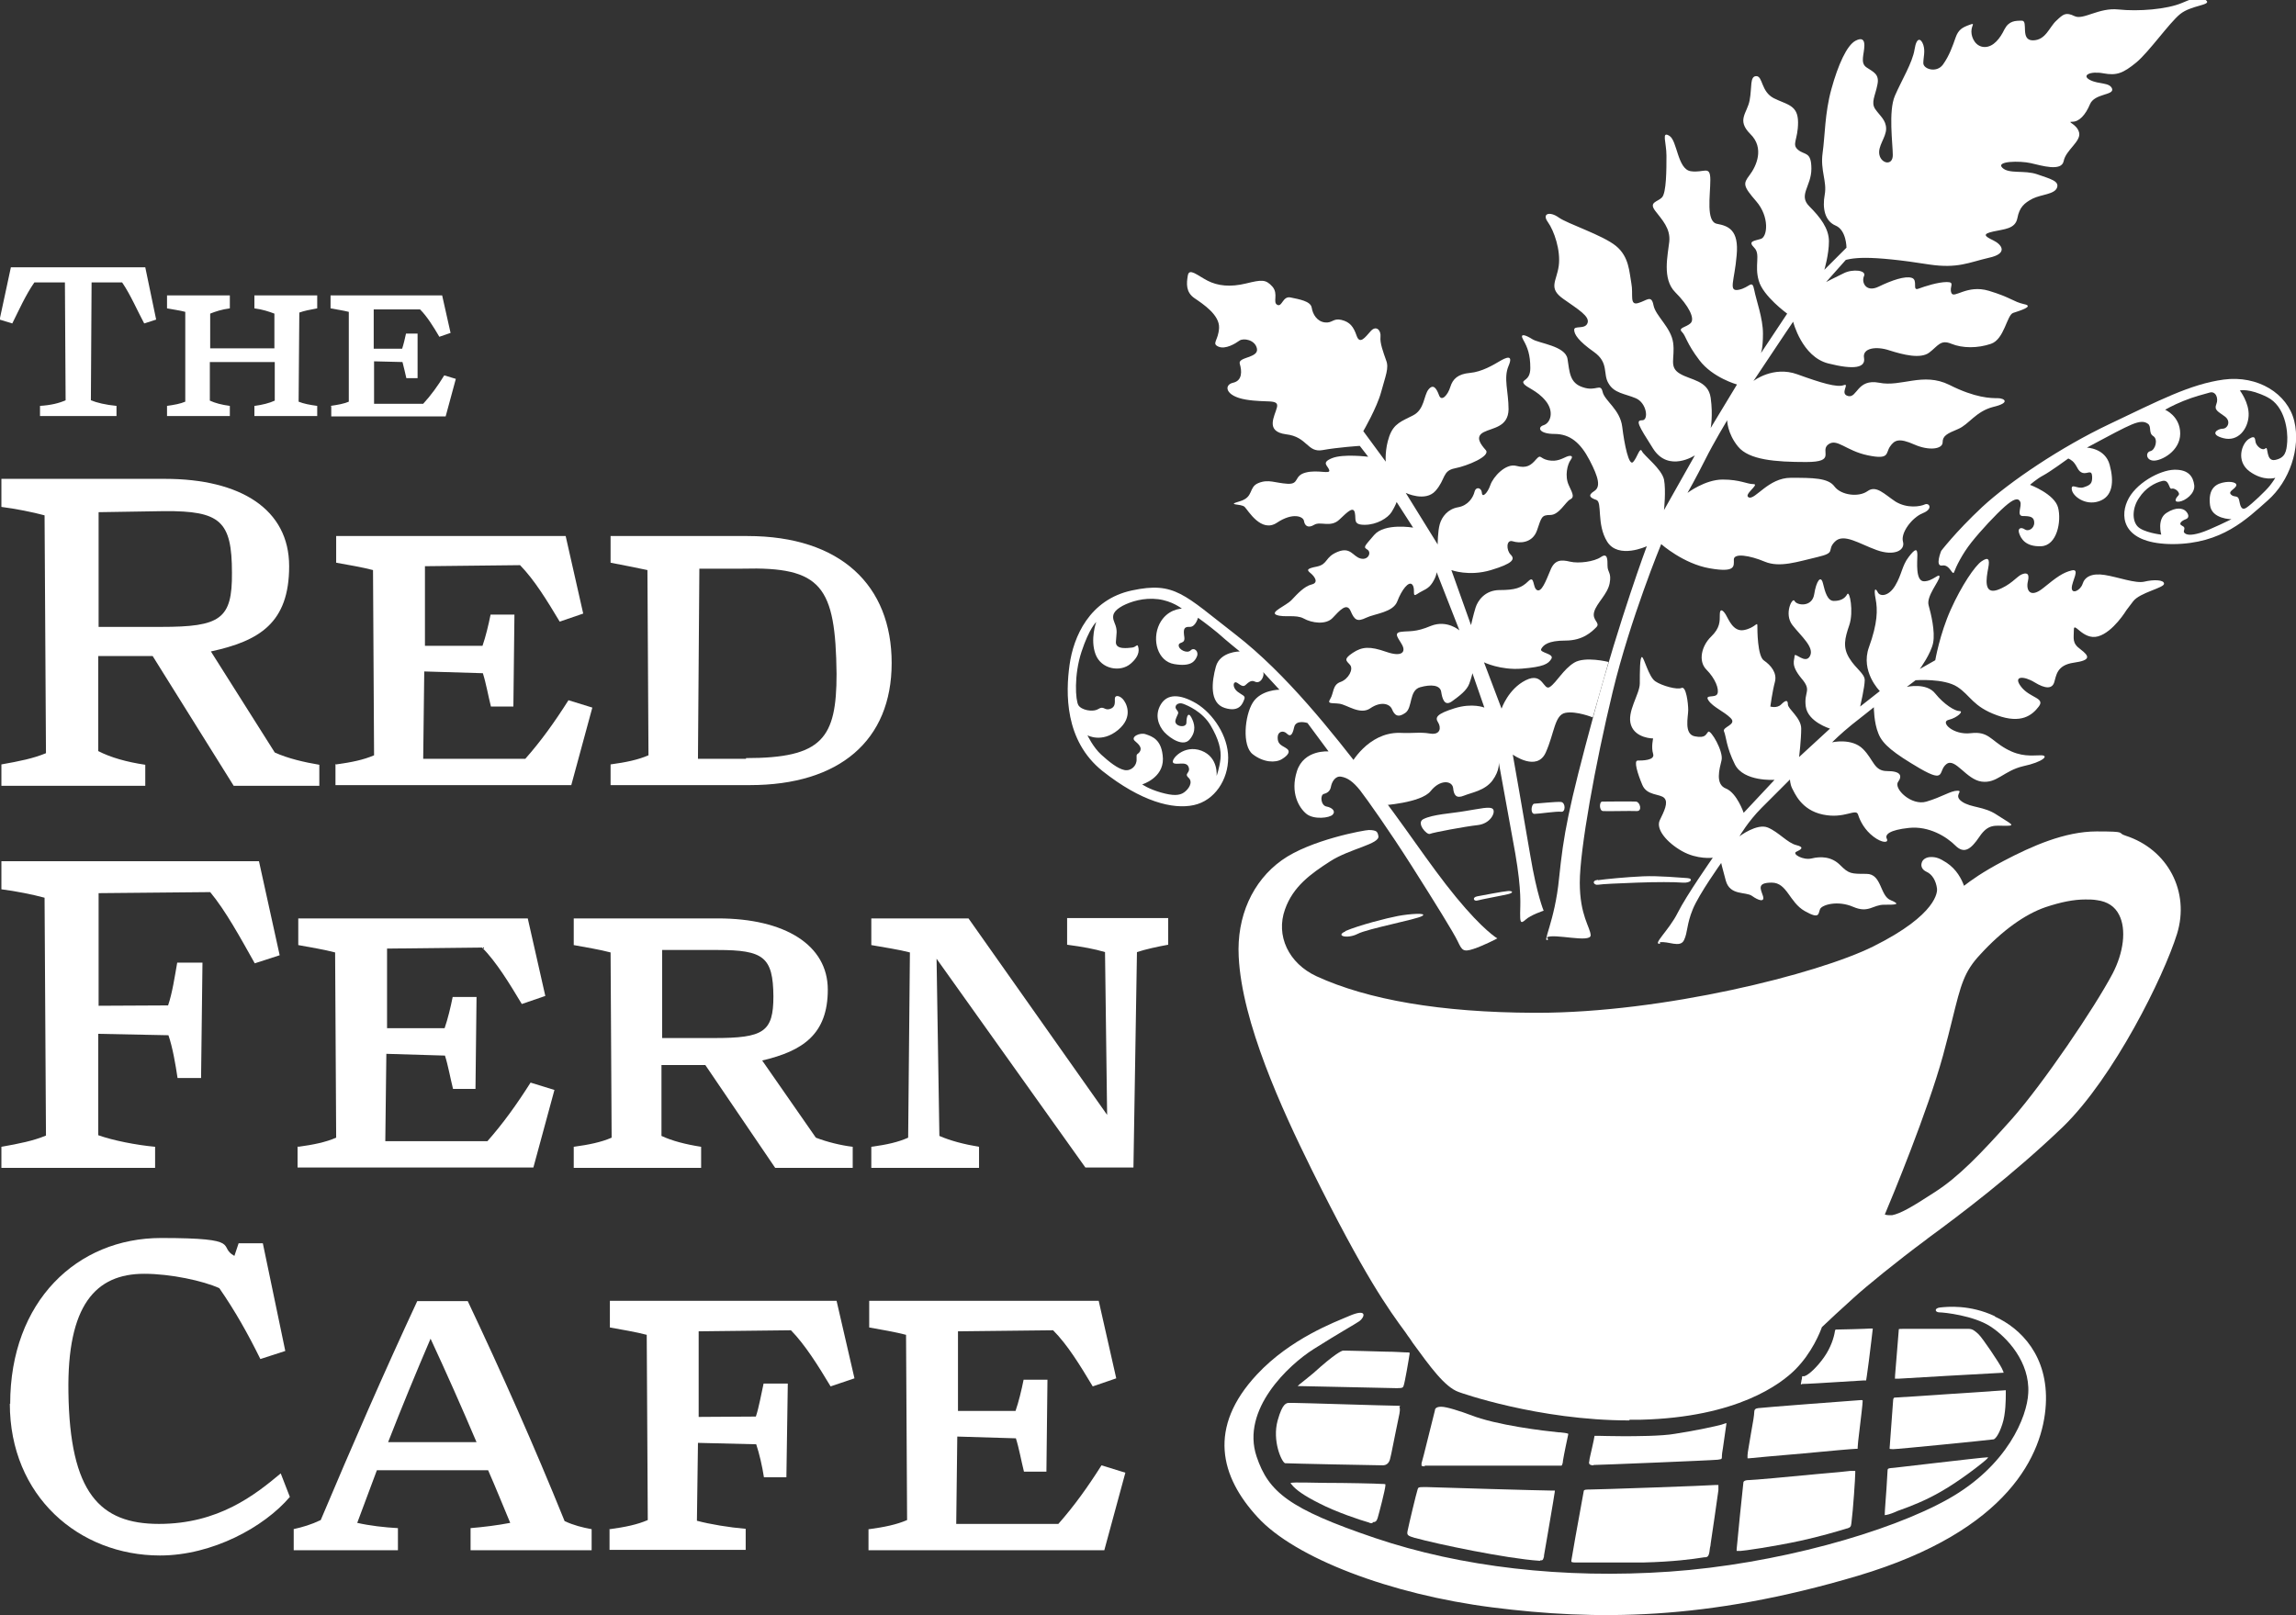 <?xml version="1.0" encoding="UTF-8"?><svg id="Layer_1" xmlns="http://www.w3.org/2000/svg" viewBox="0 0 654.3 460.4"><rect x="0" y="0" width="654.3" height="460.4" fill="#333333" stroke="none"/><defs><style>.cls-1{fill:#fff;}</style></defs><path class="cls-1" d="m473.1,269c-2.4.4,2.5-3.8,5-8.8,2.5-5,10-15.7,10-15.7,0,0-4.4.6-8.8-1.9-4.4-2.5-7.5-6.3-6.3-8.8s2.5-5,1.3-6.3-5-.6-6.3-3.8c-1.3-3.1-2.5-6.9-1.3-6.9s5,0,4.4-1.9,0-4.4,0-4.4c0,0-5,0-6.3-3.8-1.3-3.8,2.5-8.8,2.5-11.9s0-7.5.6-7.5,1.9,5.6,3.8,6.9c1.9,1.3,6.3,2.5,7.5,1.9,1.3-.6,1.9,4.4,1.9,6.3s-1.3,6.9,1.9,7.5c3.1.6,3.1-.6,3.8-1.3s4.4,5.6,3.8,8.1c-.6,2.5-1.9,6.9,1.3,8.1,3.1,1.3,5,6.9,5,6.9l8.8-9.4s-8.8.6-11.3-4.4-2.5-8.1-3.1-9.4c-.6-1.3,3.8-1.9,1.9-3.8-1.9-1.9-5-3.1-6.3-5-1.3-1.9,1.9-.6,2.5-1.9s-.6-4.4-3.1-6.9-1.3-6.9,1.3-9.4,2.5-4.4,2.5-6.3.9-1.3,1.7,0,2.1,5,5.2,4.4,3.8-2.5,3.8-1.3,0,8.8,1.9,10c1.9,1.3,3.8,3.5,3.1,6.1s-1.3,7-1.3,7c0,0,1.9.6,3.1-.6,1.3-1.3,1.9-1.3,1.9,0s3.8,3.8,3.8,6.9-.6,8.1-.6,8.1l8.8-8.1s-6.3-1.9-6.9-6.3,1.9-4.4-1.3-8.1c-3.1-3.8-1.9-5-1.9-6.3s3.1,2.5,4.4,0c1.3-2.5-2.5-5.6-5-8.8s0-8.1.6-6.9c.6,1.3,5,1.9,5.6-1.9s1.9-5.6,2.5-3.1,1.3,5,3.1,5,3.1-.6,3.8-1.9,1.9,5,.6,8.8c-1.3,3.8-1.9,6.3,0,9.4s4.4,4.4,4.4,6.3-1.3,7.5-1.3,7.5l5.6-4.4s-5.6-5.6-3.1-12.5,2.5-10.7,1.9-13.8c-.6-3.1,0-3.1.6-1.9.6,1.3,3.1,1.3,5-1.9s1.9-5.6,3.8-8.1c1.9-2.5,2.5-2.5,2.5-.6s-.6,7.5,1.9,7.5,4.4-2.5,4.4-1.3-3.8,5.6-3.1,8.1,1.9,7.5,1.3,10.7c-.6,3.1-3.8,7.5-3.8,7.5l4.4-2.5s1.3-7.5,4.4-14.4c3.1-6.9,6.9-12.5,8.8-13.8s2.4-.7,1.9,1.9c-.6,3.1-1.3,7.5,2.5,6.3,3.8-1.3,5.6-3.8,6.9-4.4s2.5-.6,1.9,1.9.6,5,4.4,1.9,5.6-4.4,8.1-5,0,3.1,0,5,2.5.7,3.1-1.2,2.5-3.1,6.3-2.5,8.8,2.5,11.3,1.9,5.6-.6,5.6.6-6.9,2.5-8.8,5l-1.9,2.5s-3.8,6.3-8.1,7.5-6.9-4.4-6.9-1.9-.6,3.8,1.9,5.6c2.5,1.9,3.1,3.1-1.9,3.8s-5,3.8-5.6,5.6c-.6,1.9-2.5,1.9-5.6,0-3.1-1.9-6.3-1.9-3.8,1.3s6.9,3.1,5,5.6c-1.9,2.5-5,5-11.9,2.5-6.9-2.5-7.5-5.6-11.3-8.1-3.8-2.5-11.9-1.9-11.9-1.9l-2.5,1.9s5.6-1.3,8.1,1.9c2.5,3.1,5.6,5,6.9,5s-.6,1.9-3.1,2.5,1.3,4.4,6.3,3.8,5.6,1.9,10,4.4c4.4,2.5,7.5,1.9,10,1.9s.6,1.9-5,3.1c-5.6,1.3-7.5,5-11.9,4.4-4.4-.6-7.5-6.9-10-5s0,5.6-7.5,1.3c-7.5-4.4-10.7-6.9-11.9-10-1.3-3.1-1.3-7.5-1.3-7.5,0,0-3.1,2.5-6.3,5-3.1,2.5-5.6,5-5.6,5,0,0,5.6-1.3,8.8,1.9,3.1,3.1,3.1,6.3,6.9,6.3s4.4,1.3,3.1,3.1c-1.3,1.9,3.8,6.9,8.1,5.6,4.4-1.3,6.9-3.1,8.8-3.1s-1.3,1.3,1.3,3.1,6.3,1.3,10,3.8c3.8,2.5,5.6,3.1,2.5,3.1s-5-.6-7.5,3.1-4.4,5-6.9,2.5-7.5-5.6-13.2-5c-5.6.6-6.9,1.9-6.3,3.1s-1.3,1.3-3.8-.6-3.8-4.4-4.4-6.3c-.6-1.9-3.8,1.3-10,0-6.3-1.3-8.1-6.3-8.8-7.5-.6-1.3-.6-2.5-.6-2.5l-8.1,8.1c-3.8,3.8-6.3,8.1-6.3,8.1,0,0,5-3.8,8.1-2.5,3.1,1.3,5.6,4.4,8.1,5s1.3,1.3,0,1.9,1.9,2.5,4.4,1.9,5.6-.6,8.1,1.9,3.1,2.5,7.5,2.5,3.8,6.3,6.9,7.5c3.1,1.3,1.3,1.3-1.9,1.3s-4.4,2.5-8.8.6c-4.4-1.9-8.8-.6-9.4.6-.6,1.3,0,3.1-4.4.6s-5-8.1-9.4-8.1-3.1,1.9-2.5,3.8c.6,1.9-1.3,1.3-3.1,0s-6.3,0-7.5-4.4-1.3-5-1.3-5c0,0-6.3,8.8-8.1,13.2s-1.4,6.5-2.5,8.8-4.5.2-6.9.6Z"/><path class="cls-1" d="m441.2,267.8c-2,1.3,1.9-5,3.1-17.5,1.3-12.5,2.5-19.4,10-47,7.5-27.6,15-47.6,15-47.6,0,0-8.1,3.8-11.3-1.3-3.1-5-1.3-11.3-3.1-11.9s-2.5-1.3-.6-2.5,1.3-3.8-1.3-8.8-5.6-7.5-10-7.5-5-1.9-3.1-2.5,3.1-3.8.6-6.9-5.6-3.8-6.3-5,1.9-.6,1.9-4.4-.8-5.9-2-8c-1.2-2.1.7-1.4,2.6-.2s9.4,1.9,10,5.6c.6,3.8.6,6.9,4.4,8.1,3.8,1.3,5-1.3,5.6,1.3s5,5,5.6,10c.6,5,1.9,11.3,3.1,10s1.9-4.4,2.5-3.1,5.6,5,6.3,8.1c.6,3.1,0,8.7,0,8.7l8.8-15.6s-7.5,5-11.9-1.9c-4.4-6.9-5-8.1-3.1-8.1s1.3-5-1.9-6.3c-3.1-1.3-6.1-1.4-7.7-4.2-1.7-2.7.2-5.9-4.2-9s-5.6-5-5.6-6.3,3.1,0,3.8-1.9-2.5-3.8-6.9-6.9-1.9-5-1.3-9.4c.6-4.4-1.3-10-3.1-12.5s.6-3.1,3.1-1.3,12.5,5,16.3,8.1c3.8,3.1,3.8,7.5,4.4,10.7.6,3.1-.6,6.3,1.9,5.6s3.8-2.5,4.4.6,5,6.3,5.6,10.7c.6,4.4-1.3,6.9,1.9,8.8,3.1,1.9,8.1,1.9,8.8,6.9s0,8.6,0,8.6l7.5-12.4s-6.9-1.9-10.7-6.9c-3.8-5-3.8-6.9-5-8.1s1.3-1.3,2.5-2.5c1.3-1.3-.6-5-4.4-8.8-3.8-3.8-2.1-10.6-1.7-14.4.4-3.8-2.1-6.3-4-8.8-1.9-2.5.6-2.5,1.9-3.8s1.3-8.1,1.3-11.9-1.5-7.1.8-5.7c2.3,1.3,2.3,9.5,6.1,10.1s5.6-1.9,5.6,2.5-1.3,11.9,1.9,12.5,6.3,1.7,5.6,9c-.6,7.3-2.5,10.4.6,9.8s3.8-3.1,4.4,0c.6,3.1,2.5,8.1,2.5,12.5s-.6,5.6-.6,5.6l7.5-11.3s-6.9-5-8.1-9.4c-1.3-4.4.6-7.5-1.3-9.4-1.9-1.9,0-1.9,1.9-2.5s2.5-6.3-1.3-10.7c-3.8-4.4-3.8-5-1.9-7.5s4.3-7.7.2-11.7c-4-4-.9-5.9-.2-9.6s0-6.9,1.9-6.9,1.3,4.4,5,6.3c3.8,1.9,6.9,1.9,6.9,6.9s-1.9,6.2,0,7.8,3.8.4,3.8,5.4-3.8,7.5-.6,10.7c3.1,3.1,5.6,6.3,5.6,10s-1.3,8.1-1.3,8.1l6.3-6.3s0-5-3.1-6.3-3.8-5-3.1-8.8-1.3-6.9-.6-11.9.6-11.3,2.5-18.2,4.4-12.5,6.9-13.8q2.5-1.3,2.5,1.3c0,2.5-1.3,5,.6,6.3,1.9,1.3,3.8,1.9,3.1,5-.6,3.1-1.9,5-.6,6.9,1.3,1.9,3.1,3.1,3.1,5.6s-2.5,5-1.9,7.5,3.8,3.1,3.8,0-1.3-12.5.6-16.9,5-9.4,5.6-13.2c.6-3.8,1.9-3.1,2.5-1.3.6,1.9,0,3.5,0,5.2s3.8,2.9,5.6.4,2.8-5.4,3.6-7.7c.8-2.3,2-2.9,3.9-3.6s.6,0,.6,1.9,1.3,4.4,3.8,4.4,4.4-2.5,5.6-5c1.3-2.5,3.1-2.5,5-2.5s-.6,5.6,3.1,5.6,4.7-3.8,6.7-5.6c2-1.9,2.7-2.5,5.2-1.3s6.9-2.5,12.5-1.9,13.8,0,18.2-1.9c4.4-1.9,5.6-1.9,6.9-.6s-4.4,1.3-7.5,3.8-8.8,10.7-12.5,13.8c-3.8,3.1-5.6,3.8-9.4,3.1s-6.3.6-3.8,1.9,5.6.6,6.3,2.5c.6,1.9-5,1.3-6.3,4.4-1.3,3.1-3.1,5-5,5s1.3.6,1.9,3.1c.6,2.5-3.8,5-4.4,8.1-.6,3.1-6.3,1.3-9.4.6s-10-.6-8.1,1.3,6.3.6,10,1.9,6.3,1.9,5.6,3.8-4.4,1.9-6.9,3.1c-2.5,1.3-3.8,2.5-4.4,5.6s-3.8,3.1-6.9,3.8-2.5,1.3,0,2.5,4.4,3.8-1.3,5c-5.6,1.3-8.8,3.1-16.9,1.9-8.1-1.3-14.4-1.9-18.2-1.9s-5.6.6-5.6.6l-5.6,6.3s2.5-1.3,5-2.5c2.5-1.3,6.6-.9,5.8.8-.8,1.7.5,4.8,4.2,3s7.5-3.1,9.4-2.5,0,3.8,1.9,3.1,5.6-1.9,8.1-1.9.6,1.3,1.3,3.1,4.4-2.5,10.7-.6,6.9,3.1,10,3.8c3.1.6-1.3,1.9-3.1,2.5s-2.5,7.5-6.3,8.8c-3.8,1.3-8.1,1.3-11.3,0-3.1-1.3-3.8.6-6.3,2.5s-7.5.6-11.3-.6c-3.8-1.3-7.8-.7-7.3,2.1s-2.7,3.5-10.2,1.6c-7.5-1.9-10-11.9-10-11.9,0,0-3.8,5.6-6.3,9.4l-5,7.5s5.6-4.4,12.5-1.9,11.3,3.8,13.2,3.1-1.3,2.5,1.3,3.1,2.5-5,8.8-3.8c6.3,1.3,12.5-3.1,20,.6,7.5,3.8,11.9,3.8,13.8,3.8s3.8,1.3-1.3,2.5c-5,1.3-6.9,5-10,6.3-3.1,1.3-4.4,1.9-4.4,3.8s-3.8,2.5-8.1.6-5.6-1.3-6.9.6c-1.3,1.9,0,3.8-6.3,2.5s-8.8-5-11.3-3.1,2.5,5-6.3,5-16.3-.6-19.4-4.4c-3.1-3.8-3.1-7.5-3.1-7.5,0,0-3.8,6.3-6.3,11.3s-5,9.4-5,9.4c0,0,5-3.8,10-3.8s6.9,1.3,8.8,1.3-3.1,3.1-1.3,3.8,5.6-5.6,11.9-5.6,10.7,0,12.5,2.5c1.9,2.5,6.9,3.1,9.4,1.3s4.8.9,8,3c3.3,2,7,1.4,8.3.8s2.5,1.3-.6,2.5c-3.1,1.3-6.3,5.6-5.6,8.1s-2.5,4.2-7.5,2.4c-5-1.8-9.4-4.9-11.9-2.4-2.5,2.5.6,3.1-5,4.4-5.6,1.3-10.7,3.1-15,1.3s-8.8-2.5-8.8-.6.6,3.8-6.9,2.5c-7.5-1.3-13.8-6.9-13.8-6.9,0,0-8.8,21.3-13.8,42-5,20.7-9.4,45.1-9.4,54.5s3,12.7,3.1,15c0,2.3-10.5-.6-12.5.6Z"/><path class="cls-1" d="m439.9,259.6s-1.9-4.4-3.8-15.7-5-28.8-5-28.8c0,0,6.9,5,9.4-.6s2.5-10.7,5.6-11.3,7.8,1.3,7.8,1.3l4.5-15.8s-6.7-1.7-9.8.2-5,5.6-6.9,6.9-1.9-4.4-6.9-1.9c-5,2.5-6.9,8.1-6.9,8.1l-5-13.2s4.7,2.3,10.8,1.8c6.1-.5,7.5-1.3,8.4-2.8s-3.5-1.7-2.9-2.8c.6-1.1,1.9-2.4,6.9-2.4s7.5-2.5,8.8-3.8-1.3-1.9-.6-4.4,3.8-5,4.4-8.1-.6-3.1-.6-5,0-3.8-1.9-2.5-6.3,1.9-8.8,1.3-4.4-.6-5.6,2.5c-1.3,3.1-2.5,6.3-3.8,5.6s-.6-4.4-2.5-2.5c-1.9,1.9-3.8,2.5-8.1,2.5s-6.3,3.1-6.9,5-1.3,5-1.3,5l-5.6-15.7s5,1.9,11.3,0c6.3-1.9,6.9-3.1,5.6-4.4s-1.3-4.4.6-3.8,5.6.6,6.9-3.1c1.3-3.8,1.3-4.4,3.8-4.4s4.4-3.8,5.6-4.4,1-1.3-.3-4-.4-6.1.5-7.3c.9-1.2,0-1.4-1.2-.9s-2.7,1.5-5.2,1-2-1.9-3.5-.2c-1.4,1.6-2.6,2.6-5.6,1.8s-6.6,3.1-7.4,5.5c-.8,2.3-2.3,3.7-2.4,2.2s-1.7-1.9-2.1-.3-1.8,3.9-4.7,4.4c-2.9.5-4.6,2.7-5.2,4.8-.6,2.1-.6,5.8-.6,5.8l-9.1-14.7s5.6,2.7,8.5-.6c2.9-3.3,1.9-5.7,5.5-6.4s10.3-3.5,8.8-5.2c-1.5-1.7-3.1-3.8-.6-5.1s7-1.4,7.1-6.5c0-5.1-1.5-8.9,0-12.4,1.5-3.5-.9-2.3-2.6-1.3-1.7,1-5,3-8.4,3.3s-4.9,1.7-5.6,4c-.7,2.3-2.5,4.3-3.2,2.4-.7-1.9-1.6-3.4-3-1.7s-1.1,5.7-4.4,7.4c-3.3,1.7-5.5,2.3-6.8,6s-1,7.2-1,7.2l-6.4-8.7s3.9-6.7,5.1-11.2,2.3-6.8,1.4-9c-.8-2.3-1.8-4.9-1.6-6.7s-1.2-3.4-2.8-1.6-3.1,3.9-4,1.3c-.9-2.6-1.9-3.9-4.3-4.5s-2.6,1-4.8.7-3.4-2.3-3.7-4.2-3.7-2.4-6-2.9-2.4,2.8-3.8,2.1.4-3.1-1.4-5.2c-1.9-2.1-3-2-7.5-.9-4.5,1.1-8.1.7-11-.8s-5.2-3.7-5.6-1.5c-.4,2.3-.6,4.8,1.9,6.5s7.2,4.8,7,8.5c-.2,3.6-2.2,4.4-.2,5.3s4.9-.9,6-1.7,4.5-.3,5,2.3c.5,2.7-5.5,2.3-4.9,4.3.6,2,.8,4.8-1.9,5.4s-2.3,3.8,3.6,4.8c5.9,1,9.5-.3,8.9,2.2-.6,2.5-3.5,6.9,2.6,7.7,6.1.7,6,5.3,10.4,4.5,4.4-.8,10.6-1.2,10.6-1.2l2.4,3.1s-7.1-.9-10.3.4c-3.2,1.3-1.2,2.1-.8,3.4s-3.2-.2-6.7.7-1.7,3.4-5.2,3.2-5.4-1.4-8.3-.2c-2.9,1.2-1.2,4-5.3,5.2s.4.6,1.4,1.6c1,1,4.7,7.5,9.2,4.5s7.5-1.8,7.7-.5,1.1,2.2,2.9,1.1,4.7.9,7.2-1.5c2.5-2.4,4-3.8,4.4-1.9.4,1.9-.6,3.4,2.8,3.4s6.6-1.9,7.7-3.7,1.4-2.8,1.4-2.8l4.7,7.3s-8.1-1.4-11.1,2.1c-3,3.5-3.1,3.4-1.9,4.2s.2,3.1-2,2.5-2.8-3.4-6.5-1.9c-3.7,1.5-2.7,3.5-5.9,4.2-3.1.6-2.9,1-1.8,1.9s2.4,2.7.3,3.2-4.1,2.7-5.7,4.4-6.4,3.5-4.3,4.3,5.5-.2,7.7,1c2.3,1.3,6.4,1.9,8.3-.2,1.9-2,4-4.5,5.1-1.9s1.9,3.1,4.4,1.9,7.7-1.5,8.9-4.7,3.3-6,4.3-4.7c1,1.3-.3,3.8,1.4,2.6,1.8-1.2,3.1-1.3,4.3-3.2s1.2-3,1.2-3l6.5,16.6s-3.5-3.1-8.1-1.3c-4.5,1.9-6.1,1.4-8.5,1.7s-.7,1.9.3,3.8,0,3.5-4.6,1.9c-4.6-1.6-6.8-1.5-9.5.3s-1.9,2.2-.8,3.4-.4,4.1-2.7,4.9c-2.3.8-1.9,3.2-2.9,4.8-1,1.6.4,1.1,2.6,1.4s5.9,3.3,8.8,1.3,5.5-1.4,6.2.3,1.7,2.5,3.8,1,1-6.4,4.2-7.3,5.7-.6,6,1.3c.3,1.9.9,4.3,3.1,2.7s4.2-3.1,4.9-5,.9-3,.9-3l3.4,9.8s-3.4-1.4-8.5.2-5.6,2.6-4.7,4,.8,3.7-2.3,3.2-4.5,0-8.7-.2c-9.1-.1-13.9,9-13.9,9l8.9,11.7s11.2-.7,13.9-4.1c2.7-3.4,6.1-3,6.4-.9.2,2.1.9,3.1,3.1,2.2,2.2-.9,5.9-1.4,8.1-4.3,2.2-3,1.8-5.2,1.8-5.2,0,0,2.7,14.8,4.7,25.9,1.9,11,1.4,14.9,1.4,17.1s0,3.3,1.5,1.9,5.2-2.6,5.2-2.6Z"/><path class="cls-1" d="m426.7,267.5s-4-2.3-11.8-11.8-14.7-20.5-25-33.7c-10.2-13.2-23.3-29.9-37.9-41.2-14.6-11.3-17.2-15.1-29.4-12.5-12.2,2.6-16.7,13.3-17.8,21.2s-1.5,21.6,9.4,30.3c11,8.7,20,11,26,9.7,6-1.3,9.8-7.3,9.8-13.5s-4.3-12.6-9.1-15.5c-4.8-2.8-8.3-2.7-10.1.3s-.7,6,1,7.9c1.8,1.9,5.5,4.3,7.3,2,1.9-2.3,1.3-4.5.4-6.2s-1.4-.2-1.4,1.5-3.7,1.1-3.1-.8c.6-1.9,1.2-1.8.3-2.9s.4-2.2,1.8-1.7,5.6,2.3,7.9,6.2,3.1,7,2.8,9.6-1.1,4.8-1.1,4.8c0,0,.6-5.3-4.3-7.2-5-1.9-8.8,2.5-8.1,3.4s3.7-.6,4.4,1.2c.7,1.8-1.4,1.8,0,3.1s0,3.3-1.3,4.2-3.1,1-6.6,0-5.3-2.3-5.3-2.3c0,0,6-1.8,5.9-7.3-.2-5.6-3.2-6.4-4.9-7s-4.4.8-3.1,1.9,2.1,2,1.4,3.1c-.7,1-1,.2-.9,2.1s-1.6,3.5-3.5,3.1-4.3-2.3-6.6-4.4-3.9-5.5-3.9-5.5c0,0,4.1,2.3,8.7-1.5,4.6-3.8,2.3-7.9,1.3-8.9-1-1-2.2-1.1-2.2,0s.2,2.4-1.4,2.9-1.7-1-3.3,0-4.9.3-5.7-1.1c-.8-1.4-1.3-8.5.9-15.2,2.2-6.7,4.2-8.5,4.2-8.5,0,0-1.8,4.9-.2,9.2,1.6,4.3,7.1,5.2,10,2.7,2.9-2.5,2.3-4.3,2.1-5s-.6.3-1.7.4-4.7.7-4.6-1.6.6-3.2-.4-5.5,0-3.5,2.3-4.8c2.3-1.2,6-2.4,10.1-1.9s6.8,2.7,6.8,2.7c0,0-4.2,0-6.4,4.4-2.2,4.5-.5,10.6,4.2,11.4s5.9-.7,6.5-2.2c.6-1.4-.8-2.7-1.8-1.7s-3.4-.2-3.4-1.4,1.9-.3,1.6-2.4-.2-3,1.5-2.9,2.4-2.6,2.4-2.6c0,0,2.7,1.9,5.6,4.3,2.8,2.5,6.3,5.3,6.3,5.3,0,0-5.6,0-6.8,4.3s-1.9,10.4,2.5,11.8,5.2-1.5,5.6-2.5-.6-1.1-1.9-2.1-1.4-2.5-.7-2.7,1.9,1.7,2.9.8,1.7-1.5,2.7-1,1.9-.2,2.3-1.3c.4-1.1,0-1.5,0-1.5l4.7,5.1s-5.3,0-7.6,3.7-3.1,12.3,0,14.7,6.5,2.5,8.3,1.4,2.7-2.3,1.1-3.2-2.3-1.3-2.3-3,1.6-2.1,2.6-1.1,1.6.5,2.1-1.8c.5-2.3,3.8-1.2,3.8-1.2l6,8.1s-7-.6-9,5.6c-2,6.2.6,10.5,2.7,12.2,2.1,1.7,6.6,1.2,7.5.2s-.2-2-1.8-2.3-1.9-3.3-.7-3.6,1.8-1,2-2.1,1.1-3.1,2.9-2.8,3.4,1.4,5.4,3.9c2,2.6,8.2,11.3,14.8,21.7,6.6,10.4,11.8,18.8,13,21.3s1.5,3.2,4.5,2.2,6.4-2.8,6.4-2.8Z"/><path class="cls-1" d="m552.9,157.4s4.2-5.6,12-12.9c7.8-7.2,22.3-17,36.2-23.6,13.9-6.6,23-11.4,32.6-12.7,9.7-1.3,18.2,4,20.1,11.8,1.9,7.8-1.4,17.2-7.5,22.6s-13.1,12.4-27,12.5c-13.9,0-15.3-7.2-13.1-12.2,2.2-5.1,9.3-8.9,13.4-9s5.4,2,5.7,4.4-2.6,4.5-4.3,4.7-.9-1.1-.2-1.8-1-2.2-1.9-1.9-.6-2.7-2.7-2.2-4.8,2-6.6,4.8c-1.9,2.7-2.1,6.3-.5,8.1,1.6,1.8,6.8,2.4,6.8,2.4,0,0-1.3-4.4,1.5-6.2s4.7-1.3,5.5-.5,1.1,1.9,0,2.3-2.3,1.3-1,1.9,0,1.4.6,2,1.8.8,4.5,0,8.9-3.9,8.9-3.9c0,0-5.6,0-6.1-4s1-5.8,3.5-6.4,4.5,0,3.9,1c-.6,1-2.3,1.5-1.4,2.4s2,0,2.3,1.6c.3,1.5.6,3.1,2.1,2.1s5.5-4.8,6.6-6.2,1.6-2.3,1.6-2.3c0,0-3.3,1.1-7.3-1.8s-2.3-8-.2-9.3,1.6.4,2,1.3,1.8,2.2,2.7,1.4,0,3.9,2.8,3.3,3.2-2.3,3.4-5.2-.5-10.1-5.7-12.7c-5.2-2.6-7.8-1.9-7.8-1.9,0,0,2.7,3.5,2.5,7.2-.2,3.8-3,7.5-7.2,6.4s-1.6-2.7-.2-2.7,2.5-2.1.6-3.5c-1.9-1.4-3.1-1.8-2.4-3.5.7-1.7-.2-3.8-1.9-3.3s-4.3,1.1-7.5,2.4-5.2,2.5-5.2,2.5c0,0,4.3,1.8,4.3,6.8,0,5-5.4,7.8-7.6,7.7s-2.3-2.4-.9-2.7,2.3-3.4.8-4.3c-1.4-.9-.4-2.7-1.5-3.5s-2.4-.7-4.6.2-7,3.5-8.5,4.3-4.3,2.3-4.3,2.3c0,0,5.2.1,6.5,4.9s.9,9.1-3.1,10.4c-3.9,1.3-7.5-1.5-7.7-3.4s1.6,0,3.4-.6c1.8-.6,2.5-1,2.4-3.1s-1.4-.6-2.7-1-1.5-1.7-2.3-2.7c-.7-1-1.8-1.4-1.8-1.4,0,0-5.2,3.8-7.1,4.8-1.9,1-3.8,2.7-3.8,2.7,0,0,7,2.6,8,6.5,1,3.9-.3,10.8-4.8,11s-5.8-2.2-6.3-3.7.6-1.8,1.6-1.1,2.7-.2,2.7-1.9-1.2-1.9-3.2-1.9-.2-2.9-.8-4.1c-.6-1.2-1.9-.8-4.4,1.4s-6.8,6.8-9.5,10.2-4.4,7-4.9,8.4-1.2-2.2-3.4-1.8-.3-4.2-.3-4.2Z"/><path class="cls-1" d="m464.3,404.9c-26,0-48.4-8-48.6-8.1-4-1.4-8.2-7.3-13.1-14l-.8-1.2c-.4-.5-.8-1.1-1.2-1.7-5-6.8-11.7-16-26.9-46.7-8.4-17-19.8-41.8-20.7-60.5-.6-11.4,3.9-21.5,12.3-27.5,8.1-5.8,23.6-8.6,24.8-8.6s1.8.2,2.1.4c.4.3.5.8.6,1.3.5,2.3-8.1,3.6-13.7,7.2s-10.6,7.2-12.9,13.7c-2.7,7.5,1,15.4,9,19.1,14.6,6.7,35.4,10.3,61.9,10.4h1c35.7,0,79.8-11,95.7-18.9,18.5-9.2,18.3-15.8,18.2-16.5-.3-2.3-1.4-4.1-3-4.8-1.3-.6-1.6-1.6-1.4-2.4.2-1.1,1.3-1.8,2.7-1.8s2.4.3,4.4,1.6c2.9,1.9,4.3,4.7,5,6.6,1.8-1.4,5.2-3.9,11.3-7.1,8-4.2,17.4-8.4,26.5-8.4s5.6.4,8.2,1.2c12.1,3.9,18.4,16,14.7,28-3.8,12.2-18,40.9-32.5,55-14.5,13.9-29.4,25.1-38.4,31.7l-.5.4c-8.5,6.3-17.2,13.4-20.7,16.6-2.9,2.6-8,7.3-9.1,8.4-.5,1.4-2.8,7.3-7.6,12.1-4.1,4.1-16.5,13.6-44,14.3-1.1,0-2.1,0-3.2,0h0Zm72.8-58.7c.3.1.7.2,1.2.2s.6,0,.9,0c2.4-.5,5.3-2.1,12.2-6.6,6.7-4.3,12.9-10.7,22-20.9,8.9-10.1,23.4-31.5,28.6-41.3,3.2-6.1,4-12.7,1.9-16.8-1.2-2.4-3.3-3.8-6.3-4.2-1.1-.2-2.2-.2-3.3-.2-3.3,0-6.9.7-11.4,2.2-5.8,2-12.3,6.6-18.6,13.5-4.6,4.9-5.5,8.6-7.9,18.3-.7,3-1.6,6.3-2.7,10.5-4.4,16-14.5,40.4-16.7,45.6Z"/><path class="cls-1" d="m568.5,375.2c-7.2-3.4-13.7-2.7-15.6-2.5-1.8.2-1.5,1.4-.2,1.4s9.7.9,14.5,4c4.8,3.1,11.3,10.2,10.8,19-.3,6.7-5.9,20.7-22.8,30.2-16.9,9.5-49.2,18.6-79.4,20.7-30.2,2.1-59.5-1.3-84-9.6-24.5-8.3-30.3-13.1-33.7-23.2-4.5-13.4,9.1-26.1,16.2-30.6,7.1-4.5,11.8-7.1,13.1-8,1.4-1,2.6-3.9-3.1-1.4-3.7,1.6-16.5,6.3-26.1,16.6-14.1,15.1-10.5,29.1.2,40.7,10.6,11.6,37.8,22,66.9,25.7,29.2,3.7,60.7,3.9,104.1-9,43.3-12.9,52.8-34.9,53.6-48.8.8-13.9-7.2-21.8-14.5-25.1Z"/><path class="cls-1" d="m540,393.1c0-1,.3-3.8.5-6.6.3-3.2.5-6.6.6-7.4,0-.2,0-.2,0-.2.1-.1.9-.1,1.3-.1h18.6c1.1,0,1.7.5,2.8,1.5s6,8.3,6.7,9.8c.1.3.3.6.4.9,0,0,0,.2.1.3-4.3.2-28.5,1.6-29.9,1.7-.3,0-.6,0-.9,0s-.2,0-.2,0Z"/><path class="cls-1" d="m513.4,394.6c0,0-.2,0-.2,0,0-.2,0-.4.1-.6,0-.3.1-.6.2-1,0-.5.1-.7.1-.7,0,0,0,0,0,0,0,0,.2,0,.3,0h.3c1.3-.4,3.7-2.7,5.6-5.4,1.9-2.7,2.8-5.5,3.1-7.4,0-.2.1-.4.2-.5,1.2,0,8.8-.2,10-.3h.2c.2,0,.3,0,.4,0,0,0-.2,1.7-.4,3.4-.4,3.5-1.1,8.8-1.3,10.1-.1.8-.2,1.1-.2,1.3,0,0-.7,0-.7,0-12.6.8-16.4,1-17.4,1h-.1Z"/><path class="cls-1" d="m539.6,413.1c-.8,0-1.1-.1-1.1-.1,0,0,0,0,0-.3.1-1.1.9-12.2,1-13.6,0-.4.2-.6.3-.7h0c1,0,31.4-2.1,31.7-2.1,0,0,.1,0,.1,0s0,0,0,0c0,.2,0,.7,0,1,0,1.4,0,5.8-1,8.7-1.1,3.4-2.2,4.3-2.5,4.3-1.3.2-27.3,2.8-28.7,2.8Z"/><path class="cls-1" d="m498.3,415.7c-.2,0-.3,0-.3,0h0s0-.2,0-.9c0-.7.6-3.7,1-6.3.6-3.2.9-5.2.9-5.8,0-.9.3-1.2,1.1-1.3,1.2-.2,27.8-2.2,29.3-2.3h0c.3,0,.4,0,.5.1,0,0,0,0,0,.3,0,.8-.5,4.8-.9,8.2-.3,2.3-.5,4.3-.5,4.7,0,.4,0,.6-.1.6h0s-.1,0-.5,0c-.7,0-7.5.6-14.8,1.3-7,.6-14.9,1.3-15.6,1.4h0Z"/><path class="cls-1" d="m454.1,417.7c-.5,0-.9-.1-1.1-.3-.2-.2-.2-.6-.1-.8,0-.7.5-2.4.8-3.9.4-1.7.6-2.8.7-3.4.2,0,.5,0,.8,0,.2,0,.5,0,.7,0,.6,0,3.4.1,6.6.1s11.1,0,14.9-.7c5.9-.9,11.8-2.2,13.2-2.6.4-.1.8-.3,1.2-.4,0,0,.1,0,.2,0-.2,1.5-.7,5-1,7-.2,1.1-.3,2-.3,2.2v.2c0,.3,0,.7-.2.8,0,0-.2.1-1,.2-1.8.2-34,1.5-35.4,1.5Z"/><path class="cls-1" d="m406,418c-.7,0-.9-.2-.9-.2,0,0,0-.2,0-.7l.6-2.2c1-4,2.9-11.5,3.2-12.8,0-.4.2-1.1,1.8-1.1s5.5,1.3,8.2,2.3c7.5,3,21.3,4.6,25.3,5h.4c.9.1,1.9.2,2.3.4,0,0,0,.1,0,.2-.3,1.4-1.2,5.6-1.5,7.5,0,.5-.2,1.2-.4,1.4,0,0-.3,0-1.1,0h-37.9Z"/><path class="cls-1" d="m394.1,417.7c-2.1,0-26.2-.5-27.9-.6-1-.4-3.7-6.4-2.1-12.2,1.4-5,2.5-5,3.4-5s.4,0,.6,0h.3c2.1,0,27,.8,29.2.8s1.2.2,1.2.3c0,.1.3.5,0,2-.4,2-1.4,6.7-2.3,11.3l-.3,1.3q-.4,2.1-2.2,2.1Z"/><path class="cls-1" d="m397.8,395.7c-1.6,0-26.3-.6-28-.6.6-.6,1.6-1.3,2.3-1.9.7-.6,1.5-1.2,2.2-1.8,6.3-5.7,8-6.3,8.4-6.4.1,0,.4,0,.7,0,2.1,0,7.3.2,11.5.3,2.7,0,4.9.2,5.5.2s1.1,0,1.3.1c0,0,0,.1,0,.3-.2,1.5-1.4,8.4-1.7,9.1-.2.5-.2.7-1.8.7h-.3Z"/><path class="cls-1" d="m438.9,444.9c0,0-.2,0-.3,0-9.2-.6-29.3-4.8-35.3-6.5h-.1c-2-.6-2.3-.8-2.1-1.9.4-2,2.5-10.8,2.9-12,.2-.5.2-.6,1.7-.6s.6,0,.9,0c2.5.1,33,1,35.8,1h.3c.2,0,.3,0,.4,0,0,.5-.3,1.7-.5,3.3-.8,4.6-2.4,14.3-2.6,15.2v.3c-.3,1-.3,1.1-1.1,1.1Z"/><path class="cls-1" d="m458.7,445.4c-5.2,0-9.2,0-9.8,0-.9,0-1.1-.2-1.1-.2h0s0,0,0-.4c.1-.8,1.9-10.9,2.9-16.3l.6-3.3c0-.3.1-.6,1.2-.6h.4c2.5,0,33.9-1.1,36.1-1.3.1,0,.3,0,.4,0s.2,0,.3,0c0,.2,0,.8,0,1.2v.3c-.2,1.6-1.9,13.3-2.2,15.2,0,.4-.1.8-.2,1.2-.2,1.9-.4,2.6-1.2,2.7-.2,0-.6,0-1,.1-2.5.4-8.2,1.2-16.9,1.4-2.9,0-6.1,0-9.4,0Z"/><path class="cls-1" d="m495.5,442.1c-.4,0-.6,0-.6,0,0,0,0-.2,0-.5.1-1.4,1.7-17.3,1.9-18.8,0-.3,0-.9,1.7-.9,1,0,11.1-.9,19.2-1.7,4.8-.4,8.9-.8,9.5-.9.4,0,.7,0,1,0s.5,0,.5,0c0,0,0,.2,0,.6,0,1.3-.6,10.5-1.1,14.3-.1,1.1-.4,1.2-1.2,1.5h-.1c-2.6.8-7.7,2.3-13.2,3.5-7.8,1.7-16.4,2.9-17.1,2.9-.2,0-.4,0-.6,0h0Z"/><path class="cls-1" d="m537.1,431.9c0-1.2.3-4.6.5-7.6.1-2.3.3-4.3.3-5,0-.6.1-.7.8-.8.6,0,6-.7,12.3-1.4,6.9-.8,14.7-1.7,15.6-1.7,0,0,0,0,0,0,0,0-.2.2-.3.4-1.2,1.2-7.9,6.4-13.2,9.4-4.5,2.6-8.7,4.2-11.5,5.2-.6.2-1.1.4-1.5.6-1.4.6-2.5.9-3.1.9Z"/><path class="cls-1" d="m391.1,434.2c-.3,0-.7,0-1-.2-2.5-.7-9.4-3-14.2-5.5-4.2-2.1-6.6-3.8-7.8-5.3-.2-.2-.3-.4-.3-.5.2,0,.6-.1,1.4-.1s.4,0,.7,0c.5,0,3.5,0,7.4.1,6.4,0,15.3.2,16.3.3.3,0,.9,0,1.2.1,0,0,0,.2,0,.4-.1,1.3-1.7,7.5-2.2,9.2-.3,1-.7,1.2-1.4,1.2Z"/><path class="cls-1" d="m383.4,265.4c4-1.7,11.8-3.7,15-4.3s8.5-1,6.9,0-15.5,3.6-18.4,5.1c-2.9,1.5-6.5.6-3.5-.7Z"/><path class="cls-1" d="m421,255.5c1.2-.2,7.2-1.4,8.7-1.5s1.7.5,0,.9-7.7,1.5-8.7,1.8-1.6-.9,0-1.2Z"/><path class="cls-1" d="m455.4,250.9c2-.3,8.2-.9,12.8-1.1,4.6-.2,10.7.4,12.6.5s1.1,1.5-1.3,1.3-7.5-.2-13,0c-5.5.2-9.9.4-11.1.6s-2-1.2,0-1.4Z"/><path class="cls-1" d="m405.6,233.5c2.8-1.4,7.9-1.6,11.9-2.3,4-.6,7.3-1.5,8-.5s-.8,4.1-4.4,4.5-12.7,2.1-13.6,2.5-4-3.1-1.9-4.2Z"/><path class="cls-1" d="m437.2,229.1c1.4-.1,6.2-.6,7.6-.5s1.4,3,.1,2.8-6.3.6-7.6.6-.9-2.8-.1-2.9Z"/><path class="cls-1" d="m456.6,228.5c1.1,0,8.4-.1,9.6,0s1.9,2.8.2,2.7-8.5.1-9.6,0-1.1-2.7-.2-2.7Z"/><path class="cls-1" d="m.4,217.9c5.1-.9,9.1-1.7,12.7-3.2l-.4-67.8c-3.3-.9-8.3-1.9-12.3-2.4v-8h46.6c21.6,0,35.4,8.7,35.4,24.9s-8.5,21.3-22.3,24.3l18.2,28.8c3.7,1.7,8.5,2.8,12.7,3.5v6h-24.4l-23.1-37h-15.5v27.1c3.5,1.8,8,3.1,13.4,3.9v6H.4v-6Zm27.7-71.9v32.7c-.1,0,17.8,0,17.8,0,16.9,0,20.3-2.2,20.2-15.4,0-14.8-3.3-17.7-19.3-17.6l-18.7.3Z"/><path class="cls-1" d="m95.8,217.9c4.4-.6,7.8-1.3,10.8-2.6l-.3-52.8c-3-.8-7.2-1.5-10.5-2.1v-7.6h65.4l5,22.1-6.7,2.3c-3.6-6-7.2-11.9-11.3-16.1l-27.1.3v22.7c-.1,0,16.4,0,16.4,0,.9-2.6,1.7-5.9,2.3-8.9h6.8l-.3,26.2h-6.4c-.8-3.2-1.4-6.7-2.3-9.5l-16.7-.5-.3,24.9h29.1c4.5-5.1,8.3-10.4,12.3-16.7l6.8,2.1-6,22.1h-67.2v-6Z"/><path class="cls-1" d="m174,217.9c4.4-.6,7.8-1.3,10.8-2.6l-.3-52.8c-3-.6-7.2-1.5-10.5-2.1v-7.6h39c26.6,0,41.1,14.1,41.1,36.2s-14.9,34.8-40.4,34.8h-39.7v-6Zm38.6-1.8c21.7,0,25.8-5.6,25.8-24-.3-25-4.2-30.6-26.8-30h-12.3c0,.1-.4,54.2-.4,54.2h13.7Z"/><path class="cls-1" d="m.4,326.9c5.1-.9,9.1-1.7,12.7-3.2l-.4-67.8c-3.3-.9-8.3-1.9-12.3-2.4v-8h73.4l5.9,26.8-7.1,2.3c-4.1-7.3-8.3-15-12.7-20.3l-31.8.3v32.1c-.1,0,19.8-.1,19.8-.1,1.2-3.5,1.9-8.2,2.6-12.2h7.2l-.4,32.9h-6.7c-.6-4-1.4-8.7-2.6-12.2l-20-.4v28.9c4.2,1.5,10.8,2.8,16.2,3.3v6H.4v-6Z"/><path class="cls-1" d="m85,326.9c4.4-.6,7.8-1.3,10.8-2.6l-.3-52.8c-3-.8-7.2-1.5-10.5-2.1v-7.6h65.4l5,22.1-6.7,2.3c-3.6-6-7.2-11.9-11.3-16.1l-27.1.3v22.7c-.1,0,16.4,0,16.4,0,.9-2.6,1.7-5.9,2.3-8.9h6.8l-.3,26.2h-6.4c-.8-3.2-1.4-6.7-2.3-9.5l-16.7-.5-.3,24.9h29.1c4.5-5.1,8.3-10.4,12.3-16.7l6.8,2.1-6,22.1h-67.2v-6Z"/><path class="cls-1" d="m163.5,326.9c4.4-.6,7.8-1.3,10.8-2.6l-.3-52.8c-3-.8-7.2-1.5-10.5-2.1v-7.6h41.1c19.1,0,31.3,7.6,31.3,20.3s-7.1,17.5-18.7,20.2l15.3,22c3.1,1.2,7.1,2.2,10.5,2.6v6h-22.1l-19.9-29.3h-12.5v20.2c3,1.4,6.8,2.4,11.3,3.1v6h-36.3v-6Zm25.2-56v25c-.1,0,14.8,0,14.8,0,14.1,0,16.9-1.7,16.9-11.9-.1-11.2-2.8-13.2-15.9-13.2h-15.8Z"/><path class="cls-1" d="m266.9,273.5l.8,50.3c3.2,1.4,7.1,2.4,11.3,3.1v6h-30.7v-6c4.4-.6,7.6-1.3,10.5-2.6l.5-52.8c-3-.8-7.6-1.5-11-2.1v-7.6h27.7l39.5,56-.6-46.4c-3-.9-6.3-1.5-10.8-2.1v-7.6h28.8v7.6c-2.8.5-6.5,1.3-8.9,2.1l-1,61.4h-13.7l-42.4-59.5Z"/><path class="cls-1" d="m2.9,400.2c0-29.3,19.1-47.3,43-47.3s15.9,2.4,20.9,5.1l1.2-3.6h6.9l6.4,30.7-7.1,2.3c-3.6-7.3-7.2-13.7-11.7-20.2-4.6-2.1-13.9-4.1-21.4-4.1-13.9,0-22,9-21.6,33.8.4,28.6,8.9,37.5,25.8,37.5s27.3-8.2,34.7-14.4l2.6,6.7c-7.3,8.6-22.1,16.7-37,16.7-23.1,0-42.8-16.9-42.8-43.3Z"/><path class="cls-1" d="m83.6,435.9c2.7-.6,5.1-1.3,7.8-2.6,8.9-21.1,18-42,27.5-62.4h14.4c9.6,20.3,18.9,41.2,27.6,62.7,2.6,1.2,5,1.8,7.7,2.3v6h-34.5v-6.3c3.6-.3,7.7-.8,11.3-1.5-2.1-5-4.1-10-6.3-15h-31.7l-5.6,15c3.5.8,7.8,1.3,11.6,1.5v6.3h-29.7v-6Zm27-24.8h25.2c-4.2-9.9-8.6-19.8-13.1-29.5-4.2,9.8-8.2,19.5-12.1,29.5Z"/><path class="cls-1" d="m173.8,435.9c4.4-.6,7.8-1.3,10.8-2.6l-.3-52.8c-3-.8-7.2-1.5-10.5-2.1v-7.6h64.6l5.1,22.1-6.8,2.3c-3.6-6-7.3-11.9-11.3-16l-26.3.3v24.4c-.1,0,16.3-.1,16.3-.1.9-2.7,1.5-6.3,2.2-9.4h6.9l-.4,26.7h-6.4c-.5-3.2-1.3-6.7-2.2-9.4l-16.6-.4-.3,22.2c3.7,1,9.2,1.9,13.9,2.3v6h-38.8v-6Z"/><path class="cls-1" d="m247.7,435.9c4.4-.6,7.8-1.3,10.8-2.6l-.3-52.8c-3-.8-7.2-1.5-10.5-2.1v-7.6h65.4l5,22.1-6.7,2.3c-3.6-6-7.2-11.9-11.3-16l-27.1.3v22.7c-.1,0,16.4,0,16.4,0,.9-2.6,1.7-5.9,2.3-8.9h6.8l-.3,26.2h-6.4c-.8-3.2-1.4-6.7-2.3-9.5l-16.7-.5-.3,24.9h29.1c4.5-5.1,8.3-10.4,12.3-16.7l6.8,2.1-6,22.1h-67.2v-6Z"/><path class="cls-1" d="m11.4,115.7c3.2-.2,5.5-.8,7.3-1.6l-.2-33.6h-8.7c-2.5,3.6-4.4,7.9-6.3,11.7l-3.6-1.1,3.2-14.9h38.3l3.1,14.9-3.4,1.1c-2-3.7-3.9-8.2-6.3-11.7h-8.7c0,.1-.2,33.6-.2,33.6,1.7.7,4.2,1.3,7.3,1.6v2.9H11.4v-2.9Z"/><path class="cls-1" d="m72.6,115.7c2.2-.3,4.2-.8,5.7-1.5v-11h-18.5v11c1.5.7,3.4,1.2,5.7,1.5v2.9h-17.9v-2.9c2.1-.3,3.8-.6,5.2-1.2v-25.6c-1.4-.4-3.7-.7-5.2-1v-3.7h17.9v3.7c-2.3.3-4.1.9-5.6,1.5v9.9c0,0,18.3,0,18.3,0v-9.9c-1.6-.6-3.4-1.2-5.7-1.5v-3.7h17.9v3.7c-2.2.4-3.7.7-5.1,1.2l-.2,25.4c1.5.6,3.1.9,5.3,1.2v2.9h-17.9v-2.9Z"/><path class="cls-1" d="m94.2,115.7c2.1-.3,3.8-.6,5.2-1.2v-25.6c-1.6-.4-3.6-.7-5.2-1v-3.7h31.8l2.4,10.7-3.2,1.1c-1.7-2.9-3.5-5.8-5.5-7.8h-13.2c0,.1,0,11.2,0,11.2h8.1c.4-1.2.8-2.9,1.1-4.3h3.3v12.7h-3.2c-.4-1.6-.7-3.2-1.1-4.6l-8.1-.2v12.1c-.1,0,14,0,14,0,2.2-2.4,4.1-5,6-8.1l3.3,1-2.9,10.7h-32.6v-2.9Z"/></svg>